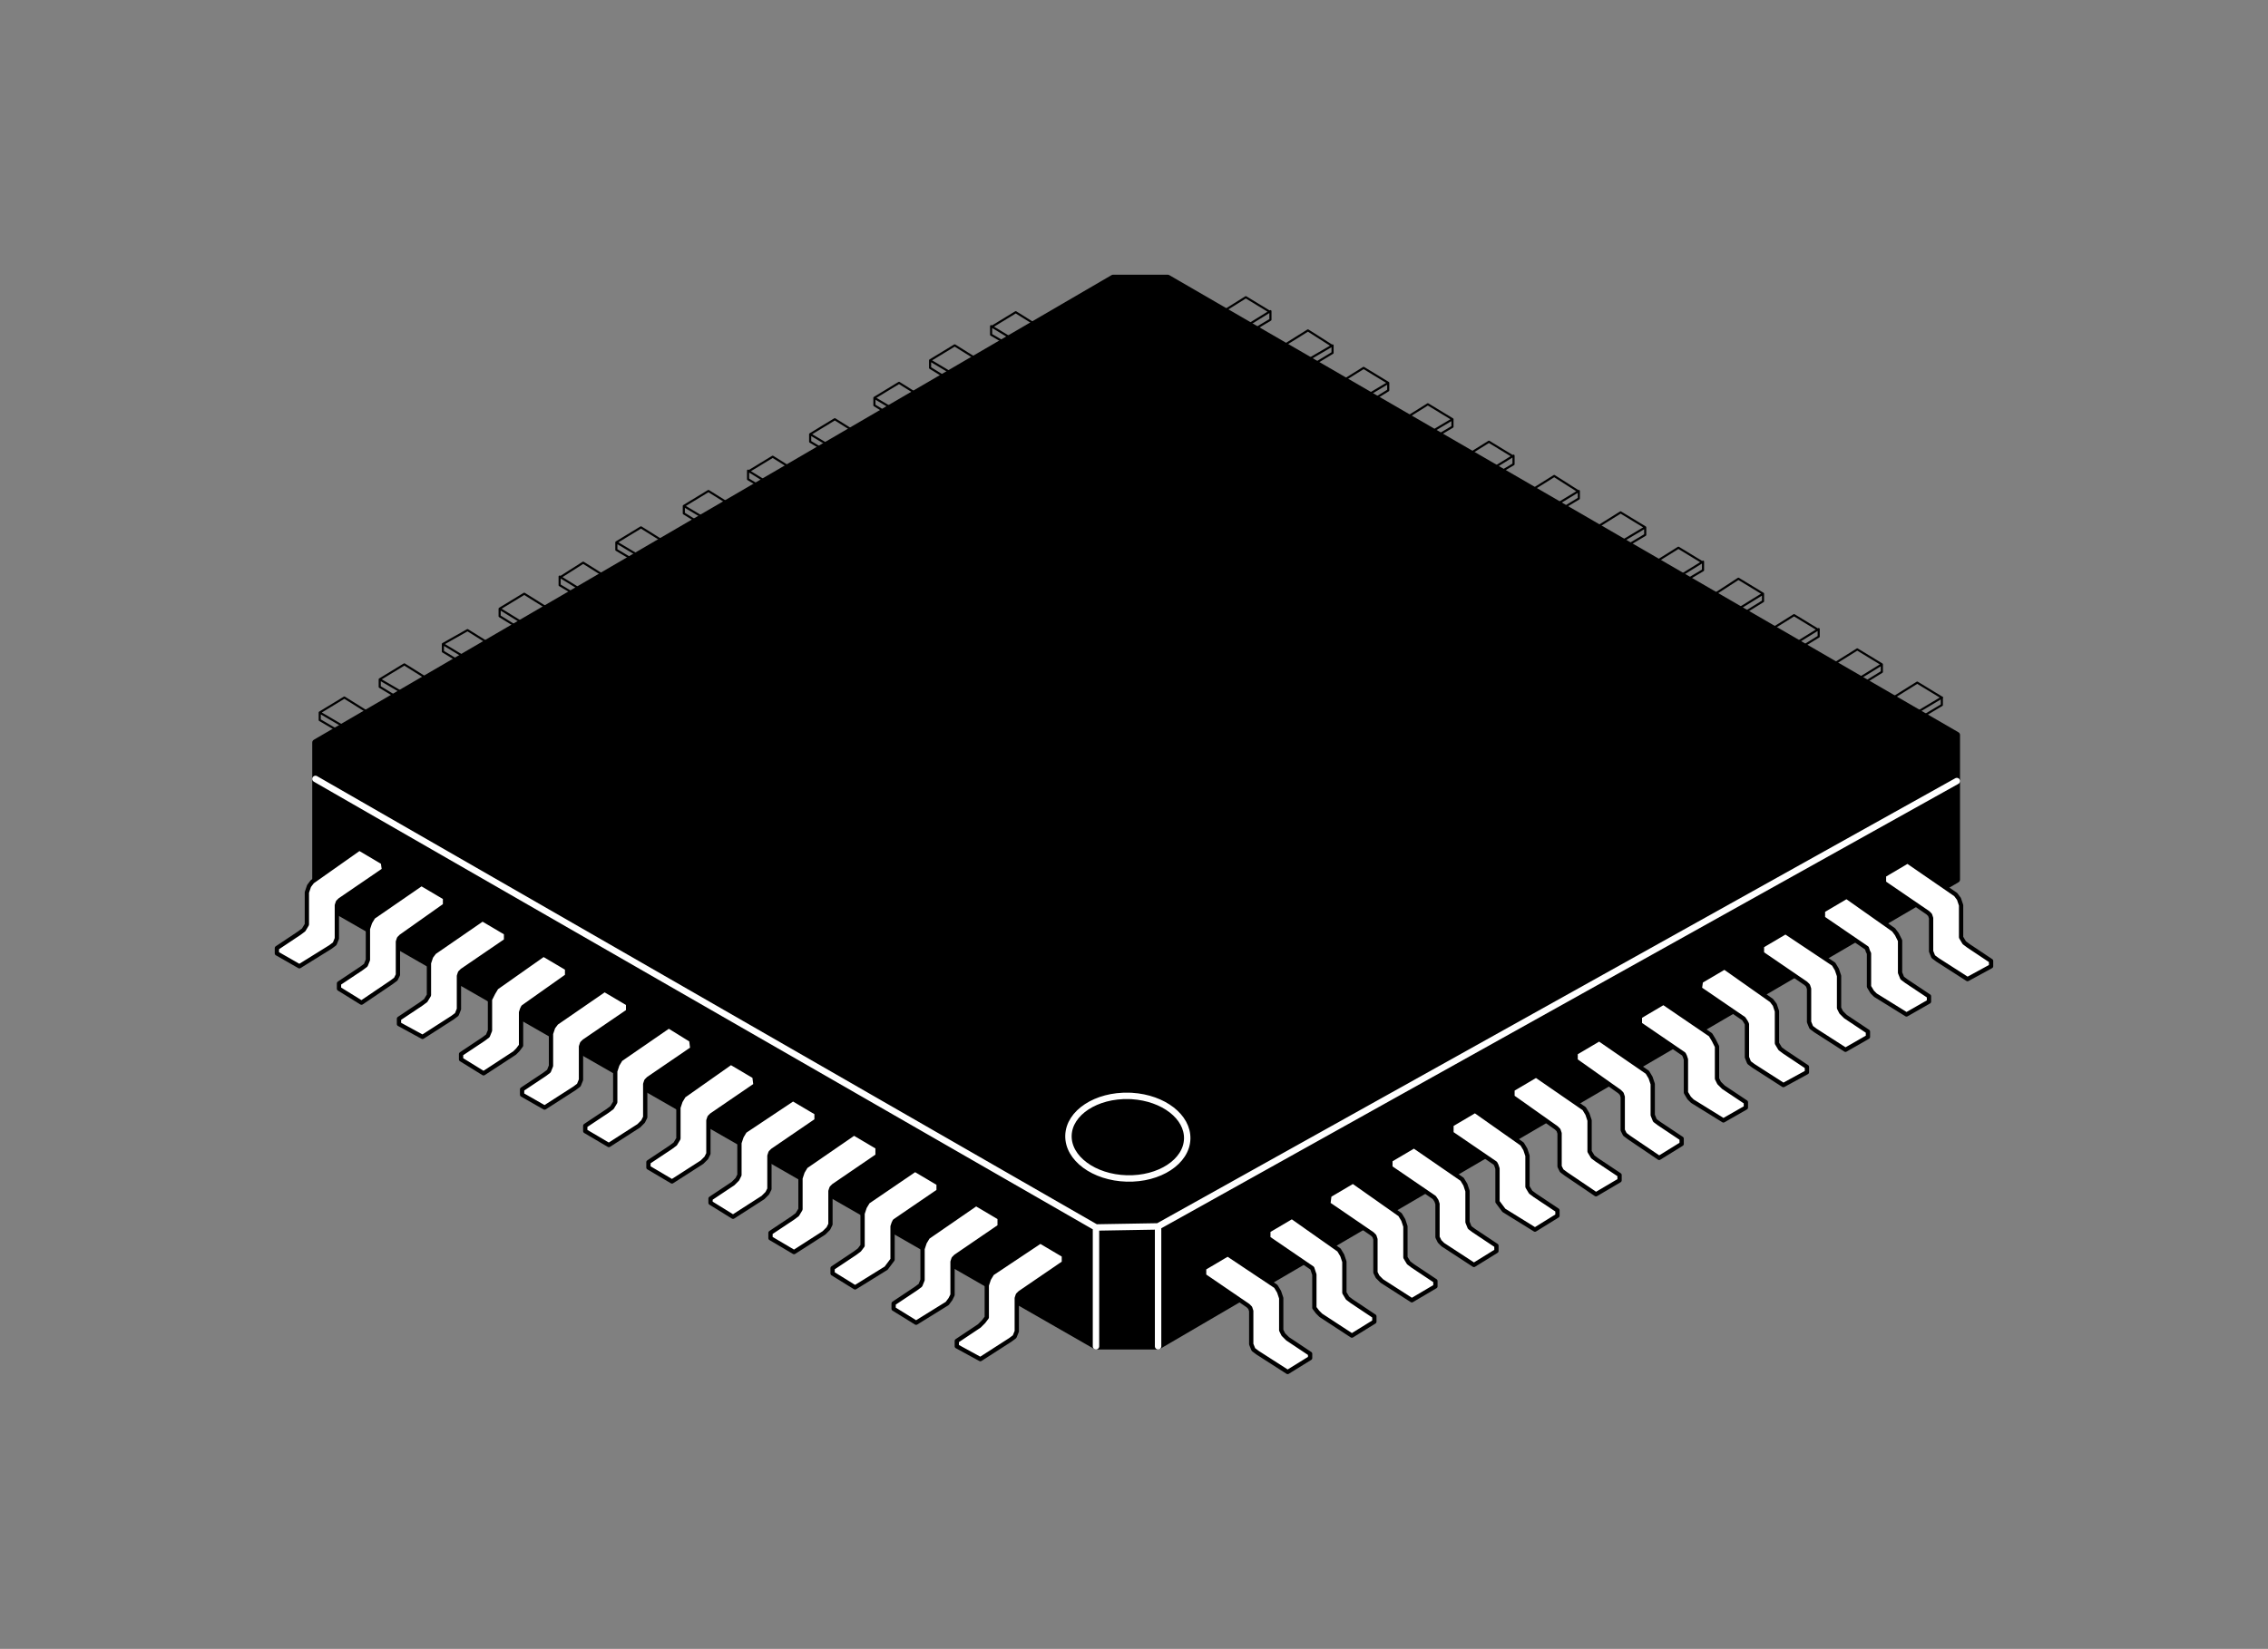 <?xml version="1.0" encoding="UTF-8" standalone="no"?>
<svg
   xmlns:dc="http://purl.org/dc/elements/1.1/"
   xmlns:cc="http://creativecommons.org/ns#"
   xmlns:rdf="http://www.w3.org/1999/02/22-rdf-syntax-ns#"
   xmlns:svg="http://www.w3.org/2000/svg"
   xmlns="http://www.w3.org/2000/svg"
   xmlns:sodipodi="http://sodipodi.sourceforge.net/DTD/sodipodi-0.dtd"
   xmlns:inkscape="http://www.inkscape.org/namespaces/inkscape"
   sodipodi:docname="tqfp.svg"
   inkscape:version="1.0beta2 (2b71d25, 2019-12-03)"
   id="svg753"
   version="1.1"
   viewBox="0 0 165.082 120.037"
   height="120.037mm"
   width="165.082mm">
  <rect x="0" y="0" width="165.082" height="120.037" fill="#808080" stroke="none"/>
  <defs
     id="defs747" />
  <sodipodi:namedview
     inkscape:window-maximized="0"
     inkscape:window-y="117"
     inkscape:window-x="0"
     inkscape:window-height="811"
     inkscape:window-width="1440"
     fit-margin-bottom="20"
     fit-margin-right="20"
     fit-margin-left="20"
     lock-margins="true"
     fit-margin-top="20"
     showgrid="false"
     inkscape:document-rotation="0"
     inkscape:current-layer="layer1"
     inkscape:document-units="mm"
     inkscape:cy="294.40621"
     inkscape:cx="210.53759"
     inkscape:zoom="0.35"
     inkscape:pageshadow="2"
     inkscape:pageopacity="0.0"
     borderopacity="1.0"
     bordercolor="#666666"
     pagecolor="#ffffff"
     id="base" />
  <g
     transform="translate(-50.129,-70.272)"
     id="layer1"
     inkscape:groupmode="layer"
     inkscape:label="Calque 1">
    <path
       d="m 129.903,168.282 h 4.52 l 58.138,-33.979 V 123.783 L 135.124,90.505 h -3.974 L 73.09,124.329 v 11.378 z"
       style="fill:#000000;fill-opacity:1;fill-rule:evenodd;stroke:#000000;stroke-width:0.467;stroke-linecap:round;stroke-linejoin:round;stroke-miterlimit:10;stroke-dasharray:none;stroke-opacity:1"
       id="path54"
       inkscape:connector-curvature="0" />
    <path
       d="m 77.064,124.874 0.312,0.155 h 0.389 m 0.467,-2.105 0.235,0.157 h 0.311 m 0.467,1.714 -1.557,0.234 m -4.288,-2.884 1.793,-1.09 3.118,1.948 m 1.013,1.168 -1.402,0.234 m -0.078,0.078 h -0.389 l -0.312,-0.155 -3.742,-2.183 v 0.546 l 3.742,2.183 m 3.116,-2.026 -1.402,0.234 m 7.638,-8.495 1.793,-1.091 3.118,1.949 m -1.248,1.402 -3.662,-2.26 v 0.546 l 3.662,2.26 m -12.391,2.338 1.793,-1.091 3.118,1.948 m -1.168,1.325 -3.742,-2.182 v 0.546 l 3.742,2.26 m 0.856,-5.378 1.793,-1.013 3.118,1.948 m -1.17,1.325 -3.74,-2.26 v 0.546 l 3.74,2.26 m 18.471,-15.353 1.793,-1.09 3.116,1.948 m -1.247,1.325 -3.662,-2.26 v 0.623 l 3.662,2.183 m -13.249,2.415 1.793,-1.091 3.118,1.949 m -1.247,1.325 -3.663,-2.183 v 0.546 l 3.663,2.182 m 1.247,-5.376 1.793,-1.091 3.118,1.948 m -1.247,1.325 -3.663,-2.182 V 107.65 l 3.663,2.261 m -12.703,2.415 1.714,-1.091 3.118,1.949 m -1.17,1.324 -3.662,-2.26 v 0.624 l 3.662,2.182 m 19.249,-15.819 1.793,-1.091 3.118,1.948 m -1.247,1.325 -3.663,-2.182 v 0.544 l 3.663,2.261 m -8.339,-0.157 1.793,-1.091 3.116,1.949 m -1.247,1.325 -3.662,-2.183 v 0.546 l 3.662,2.182 m 8.651,-5.376 0.39,0.155 h 0.312 m 0.467,-2.105 0.311,0.157 0.235,0.077 m 0.544,1.637 -1.557,0.234 m -4.288,-2.884 1.793,-1.09 3.118,1.948 m 0.935,1.247 -1.324,0.234 m -0.157,0 h -0.312 l -0.389,-0.155 -3.663,-2.183 v 0.546 l 3.663,2.26 m 3.118,-2.103 -1.404,0.234 m -0.935,-3.351 1.793,-1.091 3.118,1.948 m -1.17,1.325 -3.74,-2.26 v 0.624 l 3.74,2.182 m 61.878,26.965 -0.389,0.155 h -0.312 m -0.467,-2.103 -0.312,0.155 -0.234,0.078 m -0.546,1.636 1.559,0.234 m 4.286,-2.883 -1.793,-1.091 -3.116,1.948 m -0.936,1.17 1.325,0.234 m 0.155,0.077 h 0.312 l 0.39,-0.155"
       style="fill:none;stroke:#000000;stroke-width:0.155;stroke-linecap:round;stroke-linejoin:round;stroke-miterlimit:10;stroke-dasharray:none;stroke-opacity:1"
       id="path56"
       inkscape:connector-curvature="0" />
    <path
       d="m 187.808,123.237 3.662,-2.182 v 0.544 l -3.662,2.183 m -3.118,-2.026 1.402,0.234 m -7.636,-8.495 -1.793,-1.09 -3.118,2.026 m 1.247,1.324 3.663,-2.26 v 0.546 l -3.663,2.26 m 12.313,2.338 -1.791,-1.091 -3.118,1.949 m 1.247,1.402 3.662,-2.26 v 0.546 l -3.662,2.26 m -0.935,-5.299 -1.793,-1.091 -3.118,1.949 m 1.247,1.324 3.663,-2.26 v 0.546 l -3.663,2.26 m -18.548,-15.352 -1.793,-1.091 -3.118,1.948 m 1.248,1.325 3.662,-2.26 v 0.624 l -3.662,2.182 m 13.248,2.415 -1.793,-1.09 -3.116,1.948 m 1.247,1.325 3.662,-2.183 v 0.546 l -3.662,2.183 m -1.247,-5.378 -1.716,-1.091 -3.116,1.948 m 1.168,1.404 3.74,-2.26 v 0.546 l -3.74,2.26 m 12.781,2.415 -1.793,-1.09 -3.118,1.948 m 1.247,1.325 3.663,-2.26 v 0.623 l -3.663,2.183 m -19.249,-15.821 -1.793,-1.091 -3.118,1.948 m 1.247,1.325 3.663,-2.182 v 0.546 l -3.663,2.26 m 8.34,-0.157 -1.793,-1.09 -3.118,1.948 m 1.247,1.325 3.663,-2.183 v 0.546 l -3.663,2.183 m -8.729,-5.378 -0.311,0.155 h -0.39 m -0.467,-2.103 -0.234,0.155 -0.312,0.078 m -0.467,1.636 1.48,0.234 m 4.286,-2.883 -1.714,-1.091 -3.118,1.948 m -1.013,1.247 1.404,0.234 m 0.077,0.078 0.39,-0.078 0.312,-0.155 3.74,-2.182 v 0.544 l -3.74,2.261 m -3.118,-2.105 1.402,0.234 m 0.936,-3.351 -1.793,-1.091 -3.118,1.949 m 1.247,1.325 3.663,-2.261 v 0.624 l -3.663,2.182"
       style="fill:none;stroke:#000000;stroke-width:0.155;stroke-linecap:round;stroke-linejoin:round;stroke-miterlimit:10;stroke-dasharray:none;stroke-opacity:1"
       id="path58"
       inkscape:connector-curvature="0" />
    <path
       d="m 129.903,159.632 v 8.649 m 4.52,-8.728 v 8.728 m -4.52,-8.649 4.52,-0.078 m -4.52,0.078 -56.813,-32.655 m 61.333,32.576 58.138,-32.42 m -60.036,22.928 c 2.296,0.146 4.062,1.516 4.018,3.118 -0.047,1.659 -2.021,2.951 -4.406,2.885 -2.385,-0.067 -4.283,-1.468 -4.238,-3.127 0.047,-1.659 2.021,-2.951 4.406,-2.885 0.073,0.003 0.147,0.004 0.22,0.008"
       style="fill:none;stroke:#ffffff;stroke-width:0.467;stroke-linecap:round;stroke-linejoin:round;stroke-miterlimit:10;stroke-dasharray:none;stroke-opacity:1"
       id="path60"
       inkscape:connector-curvature="0" />
    <path
       d="m 143.853,170.153 1.636,-1.013 v -0.312 l -1.636,-1.09 -0.312,-0.312 -0.155,-0.312 v -2.338 l -0.157,-0.467 -0.234,-0.389 -3.507,-2.338 -1.714,1.013 v 0.546 l 3.195,2.182 0.157,0.157 0.077,0.234 v 2.415 l 0.157,0.39 0.311,0.234"
       style="fill:#ffffff;fill-opacity:1;fill-rule:evenodd;stroke:none;stroke-width:1.375"
       id="path62"
       inkscape:connector-curvature="0" />
    <path
       d="m 143.853,170.153 1.636,-1.013 v -0.312 l -1.636,-1.09 -0.312,-0.312 -0.155,-0.312 v -2.338 l -0.157,-0.467 -0.234,-0.389 -3.507,-2.338 -1.714,1.013 v 0.546 l 3.195,2.182 0.157,0.157 0.077,0.234 v 2.415 l 0.157,0.39 0.311,0.234 z"
       style="fill:none;stroke:#000000;stroke-width:0.312;stroke-linecap:round;stroke-linejoin:round;stroke-miterlimit:10;stroke-dasharray:none;stroke-opacity:1"
       id="path64"
       inkscape:connector-curvature="0" />
    <path
       d="m 152.893,164.932 1.716,-1.013 v -0.39 l -1.637,-1.09 -0.312,-0.235 -0.234,-0.389 v -2.26 l -0.155,-0.467 -0.234,-0.39 -3.43,-2.415 -1.714,1.013 -0.078,0.623 3.196,2.183 0.155,0.155 0.078,0.234 v 2.417 l 0.155,0.311 0.312,0.312"
       style="fill:#ffffff;fill-opacity:1;fill-rule:evenodd;stroke:none;stroke-width:1.375"
       id="path66"
       inkscape:connector-curvature="0" />
    <path
       d="m 152.893,164.932 1.716,-1.013 v -0.39 l -1.637,-1.09 -0.312,-0.235 -0.234,-0.389 v -2.26 l -0.155,-0.467 -0.234,-0.39 -3.43,-2.415 -1.714,1.013 -0.078,0.623 3.196,2.183 0.155,0.155 0.078,0.234 v 2.417 l 0.155,0.311 0.312,0.312 z"
       style="fill:none;stroke:#000000;stroke-width:0.312;stroke-linecap:round;stroke-linejoin:round;stroke-miterlimit:10;stroke-dasharray:none;stroke-opacity:1"
       id="path68"
       inkscape:connector-curvature="0" />
    <path
       d="m 157.413,162.36 1.637,-1.013 v -0.39 l -1.637,-1.09 -0.311,-0.234 -0.157,-0.39 v -2.26 l -0.155,-0.467 -0.234,-0.39 -3.507,-2.415 -1.716,1.013 v 0.546 l 3.196,2.182 0.155,0.234 0.078,0.234 v 2.417 l 0.155,0.312 0.234,0.234"
       style="fill:#ffffff;fill-opacity:1;fill-rule:evenodd;stroke:none;stroke-width:1.375"
       id="path70"
       inkscape:connector-curvature="0" />
    <path
       d="m 157.413,162.36 1.637,-1.013 v -0.39 l -1.637,-1.09 -0.311,-0.234 -0.157,-0.39 v -2.26 l -0.155,-0.467 -0.234,-0.39 -3.507,-2.415 -1.716,1.013 v 0.546 l 3.196,2.182 0.155,0.234 0.078,0.234 v 2.417 l 0.155,0.312 0.234,0.234 z"
       style="fill:none;stroke:#000000;stroke-width:0.312;stroke-linecap:round;stroke-linejoin:round;stroke-miterlimit:10;stroke-dasharray:none;stroke-opacity:1"
       id="path72"
       inkscape:connector-curvature="0" />
    <path
       d="m 161.856,159.788 1.636,-1.013 v -0.389 l -1.636,-1.091 -0.312,-0.234 -0.234,-0.39 v -2.26 l -0.155,-0.467 -0.234,-0.389 -3.43,-2.417 -1.714,1.013 v 0.624 l 3.195,2.182 0.078,0.155 0.078,0.234 v 2.417 l 0.467,0.624"
       style="fill:#ffffff;fill-opacity:1;fill-rule:evenodd;stroke:none;stroke-width:1.375"
       id="path74"
       inkscape:connector-curvature="0" />
    <path
       d="m 161.856,159.788 1.636,-1.013 v -0.389 l -1.636,-1.091 -0.312,-0.234 -0.234,-0.39 v -2.26 l -0.155,-0.467 -0.234,-0.389 -3.43,-2.417 -1.714,1.013 v 0.624 l 3.195,2.182 0.078,0.155 0.078,0.234 v 2.417 l 0.467,0.624 z"
       style="fill:none;stroke:#000000;stroke-width:0.312;stroke-linecap:round;stroke-linejoin:round;stroke-miterlimit:10;stroke-dasharray:none;stroke-opacity:1"
       id="path76"
       inkscape:connector-curvature="0" />
    <path
       d="m 166.297,157.216 1.716,-1.013 v -0.389 l -1.637,-1.091 -0.312,-0.234 -0.234,-0.39 v -2.26 l -0.155,-0.467 -0.234,-0.389 -3.507,-2.417 -1.716,1.013 v 0.546 l 3.196,2.26 0.155,0.157 0.078,0.234 v 2.415 l 0.155,0.312 0.312,0.234"
       style="fill:#ffffff;fill-opacity:1;fill-rule:evenodd;stroke:none;stroke-width:1.375"
       id="path78"
       inkscape:connector-curvature="0" />
    <path
       d="m 166.297,157.216 1.716,-1.013 v -0.389 l -1.637,-1.091 -0.312,-0.234 -0.234,-0.39 v -2.26 l -0.155,-0.467 -0.234,-0.389 -3.507,-2.417 -1.716,1.013 v 0.546 l 3.196,2.26 0.155,0.157 0.078,0.234 v 2.415 l 0.155,0.312 0.312,0.234 z"
       style="fill:none;stroke:#000000;stroke-width:0.312;stroke-linecap:round;stroke-linejoin:round;stroke-miterlimit:10;stroke-dasharray:none;stroke-opacity:1"
       id="path80"
       inkscape:connector-curvature="0" />
    <path
       d="m 148.528,167.504 1.637,-1.013 v -0.39 l -1.637,-1.091 -0.311,-0.234 -0.234,-0.389 v -2.26 l -0.157,-0.467 -0.234,-0.39 -3.428,-2.415 -1.716,1.013 v 0.546 l 3.196,2.182 0.155,0.467 v 2.417 l 0.234,0.311 0.234,0.234"
       style="fill:#ffffff;fill-opacity:1;fill-rule:evenodd;stroke:none;stroke-width:1.375"
       id="path82"
       inkscape:connector-curvature="0" />
    <path
       d="m 148.528,167.504 1.637,-1.013 v -0.39 l -1.637,-1.091 -0.311,-0.234 -0.234,-0.389 v -2.26 l -0.157,-0.467 -0.234,-0.39 -3.428,-2.415 -1.716,1.013 v 0.546 l 3.196,2.182 0.155,0.467 v 2.417 l 0.234,0.311 0.234,0.234 z"
       style="fill:none;stroke:#000000;stroke-width:0.312;stroke-linecap:round;stroke-linejoin:round;stroke-miterlimit:10;stroke-dasharray:none;stroke-opacity:1"
       id="path84"
       inkscape:connector-curvature="0" />
    <path
       d="m 170.895,154.567 1.637,-1.013 v -0.39 l -1.637,-1.091 -0.311,-0.234 -0.157,-0.389 v -2.26 l -0.155,-0.467 -0.234,-0.39 -3.507,-2.415 -1.716,1.013 v 0.546 l 3.196,2.26 0.155,0.155 0.078,0.234 v 2.417 l 0.155,0.311 0.312,0.234"
       style="fill:#ffffff;fill-opacity:1;fill-rule:evenodd;stroke:none;stroke-width:1.375"
       id="path86"
       inkscape:connector-curvature="0" />
    <path
       d="m 170.895,154.567 1.637,-1.013 v -0.39 l -1.637,-1.091 -0.311,-0.234 -0.157,-0.389 v -2.26 l -0.155,-0.467 -0.234,-0.39 -3.507,-2.415 -1.716,1.013 v 0.546 l 3.196,2.26 0.155,0.155 0.078,0.234 v 2.417 l 0.155,0.311 0.312,0.234 z"
       style="fill:none;stroke:#000000;stroke-width:0.312;stroke-linecap:round;stroke-linejoin:round;stroke-miterlimit:10;stroke-dasharray:none;stroke-opacity:1"
       id="path88"
       inkscape:connector-curvature="0" />
    <path
       d="m 179.936,149.266 1.714,-0.935 v -0.389 l -1.637,-1.091 -0.311,-0.234 -0.234,-0.39 v -2.337 l -0.157,-0.469 -0.234,-0.311 -3.428,-2.417 -1.716,1.013 -0.077,0.546 3.195,2.182 0.155,0.235 0.078,0.155 v 2.415 l 0.157,0.39 0.311,0.234"
       style="fill:#ffffff;fill-opacity:1;fill-rule:evenodd;stroke:none;stroke-width:1.375"
       id="path90"
       inkscape:connector-curvature="0" />
    <path
       d="m 179.936,149.266 1.714,-0.935 v -0.389 l -1.637,-1.091 -0.311,-0.234 -0.234,-0.39 v -2.337 l -0.157,-0.469 -0.234,-0.311 -3.428,-2.417 -1.716,1.013 -0.077,0.546 3.195,2.182 0.155,0.235 0.078,0.155 v 2.415 l 0.157,0.39 0.311,0.234 z"
       style="fill:none;stroke:#000000;stroke-width:0.312;stroke-linecap:round;stroke-linejoin:round;stroke-miterlimit:10;stroke-dasharray:none;stroke-opacity:1"
       id="path92"
       inkscape:connector-curvature="0" />
    <path
       d="m 184.456,146.696 1.636,-0.936 v -0.389 l -1.636,-1.091 -0.312,-0.312 -0.155,-0.311 v -2.338 l -0.157,-0.467 -0.234,-0.39 -3.507,-2.338 -1.714,1.013 v 0.546 l 3.195,2.183 0.157,0.155 0.077,0.234 v 2.417 l 0.157,0.389 0.311,0.234"
       style="fill:#ffffff;fill-opacity:1;fill-rule:evenodd;stroke:none;stroke-width:1.375"
       id="path94"
       inkscape:connector-curvature="0" />
    <path
       d="m 184.456,146.696 1.636,-0.936 v -0.389 l -1.636,-1.091 -0.312,-0.312 -0.155,-0.311 v -2.338 l -0.157,-0.467 -0.234,-0.39 -3.507,-2.338 -1.714,1.013 v 0.546 l 3.195,2.183 0.157,0.155 0.077,0.234 v 2.417 l 0.157,0.389 0.311,0.234 z"
       style="fill:none;stroke:#000000;stroke-width:0.312;stroke-linecap:round;stroke-linejoin:round;stroke-miterlimit:10;stroke-dasharray:none;stroke-opacity:1"
       id="path96"
       inkscape:connector-curvature="0" />
    <path
       d="m 188.898,144.124 1.637,-0.936 v -0.389 l -1.637,-1.091 -0.311,-0.234 -0.157,-0.389 v -2.338 l -0.234,-0.467 -0.234,-0.312 -3.428,-2.417 -1.716,1.014 v 0.544 l 3.196,2.183 0.077,0.234 0.078,0.155 v 2.417 l 0.234,0.389 0.234,0.234"
       style="fill:#ffffff;fill-opacity:1;fill-rule:evenodd;stroke:none;stroke-width:1.375"
       id="path98"
       inkscape:connector-curvature="0" />
    <path
       d="m 188.898,144.124 1.637,-0.936 v -0.389 l -1.637,-1.091 -0.311,-0.234 -0.157,-0.389 v -2.338 l -0.234,-0.467 -0.234,-0.312 -3.428,-2.417 -1.716,1.014 v 0.544 l 3.196,2.183 0.077,0.234 0.078,0.155 v 2.417 l 0.234,0.389 0.234,0.234 z"
       style="fill:none;stroke:#000000;stroke-width:0.312;stroke-linecap:round;stroke-linejoin:round;stroke-miterlimit:10;stroke-dasharray:none;stroke-opacity:1"
       id="path100"
       inkscape:connector-curvature="0" />
    <path
       d="m 193.34,141.552 1.714,-0.935 v -0.39 l -1.636,-1.091 -0.312,-0.234 -0.234,-0.389 v -2.338 l -0.157,-0.467 -0.234,-0.312 -3.507,-2.415 -1.714,1.013 v 0.546 l 3.195,2.182 0.157,0.155 0.077,0.234 v 2.417 l 0.157,0.389 0.311,0.234"
       style="fill:#ffffff;fill-opacity:1;fill-rule:evenodd;stroke:none;stroke-width:1.375"
       id="path102"
       inkscape:connector-curvature="0" />
    <path
       d="m 193.34,141.552 1.714,-0.935 v -0.39 l -1.636,-1.091 -0.312,-0.234 -0.234,-0.389 v -2.338 l -0.157,-0.467 -0.234,-0.312 -3.507,-2.415 -1.714,1.013 v 0.546 l 3.195,2.182 0.157,0.155 0.077,0.234 v 2.417 l 0.157,0.389 0.311,0.234 z"
       style="fill:none;stroke:#000000;stroke-width:0.312;stroke-linecap:round;stroke-linejoin:round;stroke-miterlimit:10;stroke-dasharray:none;stroke-opacity:1"
       id="path104"
       inkscape:connector-curvature="0" />
    <path
       d="m 175.572,151.838 1.636,-0.935 v -0.389 l -1.636,-1.091 -0.312,-0.312 -0.155,-0.312 v -2.338 l -0.234,-0.467 -0.234,-0.389 -3.43,-2.338 -1.714,1.013 v 0.546 l 3.195,2.182 0.078,0.157 0.078,0.234 v 2.415 l 0.234,0.39 0.234,0.234"
       style="fill:#ffffff;fill-opacity:1;fill-rule:evenodd;stroke:none;stroke-width:1.375"
       id="path106"
       inkscape:connector-curvature="0" />
    <path
       d="m 175.572,151.838 1.636,-0.935 v -0.389 l -1.636,-1.091 -0.312,-0.312 -0.155,-0.312 v -2.338 l -0.234,-0.467 -0.234,-0.389 -3.43,-2.338 -1.714,1.013 v 0.546 l 3.195,2.182 0.078,0.157 0.078,0.234 v 2.415 l 0.234,0.39 0.234,0.234 z"
       style="fill:none;stroke:#000000;stroke-width:0.312;stroke-linecap:round;stroke-linejoin:round;stroke-miterlimit:10;stroke-dasharray:none;stroke-opacity:1"
       id="path108"
       inkscape:connector-curvature="0" />
    <path
       d="m 121.486,169.218 -1.714,-0.936 v -0.389 l 1.636,-1.091 0.312,-0.311 0.234,-0.312 v -2.338 l 0.157,-0.467 0.234,-0.39 3.507,-2.337 1.714,1.013 v 0.544 l -3.195,2.183 -0.157,0.155 -0.077,0.234 v 2.417 l -0.157,0.389 -0.312,0.234"
       style="fill:#ffffff;fill-opacity:1;fill-rule:evenodd;stroke:none;stroke-width:1.375"
       id="path110"
       inkscape:connector-curvature="0" />
    <path
       d="m 121.486,169.218 -1.714,-0.936 v -0.389 l 1.636,-1.091 0.312,-0.311 0.234,-0.312 v -2.338 l 0.157,-0.467 0.234,-0.39 3.507,-2.337 1.714,1.013 v 0.544 l -3.195,2.183 -0.157,0.155 -0.077,0.234 v 2.417 l -0.157,0.389 -0.312,0.234 z"
       style="fill:none;stroke:#000000;stroke-width:0.312;stroke-linecap:round;stroke-linejoin:round;stroke-miterlimit:10;stroke-dasharray:none;stroke-opacity:1"
       id="path112"
       inkscape:connector-curvature="0" />
    <path
       d="m 112.368,163.995 -1.637,-1.013 v -0.389 l 1.637,-1.091 0.312,-0.234 0.234,-0.312 v -2.337 l 0.155,-0.469 0.234,-0.389 3.43,-2.338 1.714,1.013 v 0.546 l -3.195,2.182 -0.078,0.157 -0.078,0.234 v 2.415 l -0.467,0.624"
       style="fill:#ffffff;fill-opacity:1;fill-rule:evenodd;stroke:none;stroke-width:1.375"
       id="path114"
       inkscape:connector-curvature="0" />
    <path
       d="m 112.368,163.995 -1.637,-1.013 v -0.389 l 1.637,-1.091 0.312,-0.234 0.234,-0.312 v -2.337 l 0.155,-0.469 0.234,-0.389 3.43,-2.338 1.714,1.013 v 0.546 l -3.195,2.182 -0.078,0.157 -0.078,0.234 v 2.415 l -0.467,0.624 z"
       style="fill:none;stroke:#000000;stroke-width:0.312;stroke-linecap:round;stroke-linejoin:round;stroke-miterlimit:10;stroke-dasharray:none;stroke-opacity:1"
       id="path116"
       inkscape:connector-curvature="0" />
    <path
       d="m 107.925,161.424 -1.714,-1.012 v -0.39 l 1.637,-1.091 0.312,-0.234 0.234,-0.389 v -2.26 l 0.155,-0.467 0.234,-0.39 3.507,-2.415 1.714,1.013 v 0.623 l -3.195,2.183 -0.155,0.155 -0.078,0.234 v 2.417 l -0.155,0.311 -0.312,0.312"
       style="fill:#ffffff;fill-opacity:1;fill-rule:evenodd;stroke:none;stroke-width:1.375"
       id="path118"
       inkscape:connector-curvature="0" />
    <path
       d="m 107.925,161.424 -1.714,-1.012 v -0.39 l 1.637,-1.091 0.312,-0.234 0.234,-0.389 v -2.26 l 0.155,-0.467 0.234,-0.39 3.507,-2.415 1.714,1.013 v 0.623 l -3.195,2.183 -0.155,0.155 -0.078,0.234 v 2.417 l -0.155,0.311 -0.312,0.312 z"
       style="fill:none;stroke:#000000;stroke-width:0.312;stroke-linecap:round;stroke-linejoin:round;stroke-miterlimit:10;stroke-dasharray:none;stroke-opacity:1"
       id="path120"
       inkscape:connector-curvature="0" />
    <path
       d="m 103.484,158.853 -1.637,-1.013 v -0.312 l 1.637,-1.091 0.312,-0.312 0.155,-0.311 v -2.338 l 0.157,-0.467 0.234,-0.39 3.507,-2.338 1.714,1.013 v 0.546 l -3.195,2.183 -0.157,0.155 -0.077,0.234 v 2.417 l -0.157,0.311 -0.312,0.312"
       style="fill:#ffffff;fill-opacity:1;fill-rule:evenodd;stroke:none;stroke-width:1.375"
       id="path122"
       inkscape:connector-curvature="0" />
    <path
       d="m 103.484,158.853 -1.637,-1.013 v -0.312 l 1.637,-1.091 0.312,-0.312 0.155,-0.311 v -2.338 l 0.157,-0.467 0.234,-0.39 3.507,-2.338 1.714,1.013 v 0.546 l -3.195,2.183 -0.157,0.155 -0.077,0.234 v 2.417 l -0.157,0.311 -0.312,0.312 z"
       style="fill:none;stroke:#000000;stroke-width:0.312;stroke-linecap:round;stroke-linejoin:round;stroke-miterlimit:10;stroke-dasharray:none;stroke-opacity:1"
       id="path124"
       inkscape:connector-curvature="0" />
    <path
       d="m 99.041,156.281 -1.714,-1.013 v -0.39 l 1.637,-1.09 0.312,-0.234 0.234,-0.39 v -2.26 l 0.155,-0.467 0.234,-0.39 3.43,-2.415 1.714,1.013 0.077,0.623 -3.195,2.183 -0.155,0.155 -0.078,0.234 v 2.417 l -0.155,0.312 -0.312,0.311"
       style="fill:#ffffff;fill-opacity:1;fill-rule:evenodd;stroke:none;stroke-width:1.375"
       id="path126"
       inkscape:connector-curvature="0" />
    <path
       d="m 99.041,156.281 -1.714,-1.013 v -0.39 l 1.637,-1.09 0.312,-0.234 0.234,-0.39 v -2.26 l 0.155,-0.467 0.234,-0.39 3.43,-2.415 1.714,1.013 0.077,0.623 -3.195,2.183 -0.155,0.155 -0.078,0.234 v 2.417 l -0.155,0.312 -0.312,0.311 z"
       style="fill:none;stroke:#000000;stroke-width:0.312;stroke-linecap:round;stroke-linejoin:round;stroke-miterlimit:10;stroke-dasharray:none;stroke-opacity:1"
       id="path128"
       inkscape:connector-curvature="0" />
    <path
       d="m 116.81,166.567 -1.636,-1.013 v -0.389 l 1.636,-1.091 0.312,-0.234 0.157,-0.389 v -2.261 l 0.155,-0.467 0.234,-0.389 3.507,-2.417 1.714,1.013 v 0.624 l -3.195,2.182 -0.155,0.157 -0.078,0.234 v 2.415 l -0.155,0.312 -0.234,0.312"
       style="fill:#ffffff;fill-opacity:1;fill-rule:evenodd;stroke:none;stroke-width:1.375"
       id="path130"
       inkscape:connector-curvature="0" />
    <path
       d="m 116.81,166.567 -1.636,-1.013 v -0.389 l 1.636,-1.091 0.312,-0.234 0.157,-0.389 v -2.261 l 0.155,-0.467 0.234,-0.389 3.507,-2.417 1.714,1.013 v 0.624 l -3.195,2.182 -0.155,0.157 -0.078,0.234 v 2.415 l -0.155,0.312 -0.234,0.312 z"
       style="fill:none;stroke:#000000;stroke-width:0.312;stroke-linecap:round;stroke-linejoin:round;stroke-miterlimit:10;stroke-dasharray:none;stroke-opacity:1"
       id="path132"
       inkscape:connector-curvature="0" />
    <path
       d="m 94.444,153.631 -1.716,-1.013 v -0.389 l 1.637,-1.091 0.312,-0.234 0.234,-0.389 v -2.261 l 0.155,-0.467 0.234,-0.389 3.507,-2.417 1.637,1.013 0.078,0.624 -3.196,2.182 -0.155,0.157 -0.078,0.234 v 2.415 l -0.155,0.312 -0.312,0.312"
       style="fill:#ffffff;fill-opacity:1;fill-rule:evenodd;stroke:none;stroke-width:1.375"
       id="path134"
       inkscape:connector-curvature="0" />
    <path
       d="m 94.444,153.631 -1.716,-1.013 v -0.389 l 1.637,-1.091 0.312,-0.234 0.234,-0.389 v -2.261 l 0.155,-0.467 0.234,-0.389 3.507,-2.417 1.637,1.013 0.078,0.624 -3.196,2.182 -0.155,0.157 -0.078,0.234 v 2.415 l -0.155,0.312 -0.312,0.312 z"
       style="fill:none;stroke:#000000;stroke-width:0.312;stroke-linecap:round;stroke-linejoin:round;stroke-miterlimit:10;stroke-dasharray:none;stroke-opacity:1"
       id="path136"
       inkscape:connector-curvature="0" />
    <path
       d="m 85.325,148.41 -1.636,-1.013 v -0.39 l 1.636,-1.09 0.312,-0.234 0.157,-0.39 v -2.26 l 0.234,-0.467 0.234,-0.39 3.428,-2.415 1.716,1.013 v 0.546 l -3.196,2.26 -0.078,0.155 -0.077,0.234 v 2.417 l -0.234,0.312 -0.234,0.234"
       style="fill:#ffffff;fill-opacity:1;fill-rule:evenodd;stroke:none;stroke-width:1.375"
       id="path138"
       inkscape:connector-curvature="0" />
    <path
       d="m 85.325,148.41 -1.636,-1.013 v -0.39 l 1.636,-1.09 0.312,-0.234 0.157,-0.39 v -2.26 l 0.234,-0.467 0.234,-0.39 3.428,-2.415 1.716,1.013 v 0.546 l -3.196,2.26 -0.078,0.155 -0.077,0.234 v 2.417 l -0.234,0.312 -0.234,0.234 z"
       style="fill:none;stroke:#000000;stroke-width:0.312;stroke-linecap:round;stroke-linejoin:round;stroke-miterlimit:10;stroke-dasharray:none;stroke-opacity:1"
       id="path140"
       inkscape:connector-curvature="0" />
    <path
       d="m 80.883,145.759 -1.714,-0.935 v -0.39 l 1.636,-1.09 0.312,-0.234 0.234,-0.39 v -2.338 l 0.157,-0.467 0.234,-0.311 3.507,-2.417 1.714,1.013 v 0.546 l -3.195,2.182 -0.157,0.157 -0.077,0.234 v 2.415 l -0.157,0.39 -0.312,0.234"
       style="fill:#ffffff;fill-opacity:1;fill-rule:evenodd;stroke:none;stroke-width:1.375"
       id="path142"
       inkscape:connector-curvature="0" />
    <path
       d="m 80.883,145.759 -1.714,-0.935 v -0.39 l 1.636,-1.09 0.312,-0.234 0.234,-0.39 v -2.338 l 0.157,-0.467 0.234,-0.311 3.507,-2.417 1.714,1.013 v 0.546 l -3.195,2.182 -0.157,0.157 -0.077,0.234 v 2.415 l -0.157,0.39 -0.312,0.234 z"
       style="fill:none;stroke:#000000;stroke-width:0.312;stroke-linecap:round;stroke-linejoin:round;stroke-miterlimit:10;stroke-dasharray:none;stroke-opacity:1"
       id="path144"
       inkscape:connector-curvature="0" />
    <path
       d="m 76.44,143.266 -1.636,-1.013 v -0.389 l 1.636,-1.091 0.312,-0.234 0.157,-0.39 v -2.26 l 0.155,-0.467 0.234,-0.389 3.507,-2.417 1.716,1.013 v 0.546 l -3.196,2.26 -0.155,0.157 -0.078,0.234 v 2.415 l -0.155,0.312 -0.312,0.234"
       style="fill:#ffffff;fill-opacity:1;fill-rule:evenodd;stroke:none;stroke-width:1.375"
       id="path146"
       inkscape:connector-curvature="0" />
    <path
       d="m 76.44,143.266 -1.636,-1.013 v -0.389 l 1.636,-1.091 0.312,-0.234 0.157,-0.39 v -2.26 l 0.155,-0.467 0.234,-0.389 3.507,-2.417 1.716,1.013 v 0.546 l -3.196,2.26 -0.155,0.157 -0.078,0.234 v 2.415 l -0.155,0.312 -0.312,0.234 z"
       style="fill:none;stroke:#000000;stroke-width:0.312;stroke-linecap:round;stroke-linejoin:round;stroke-miterlimit:10;stroke-dasharray:none;stroke-opacity:1"
       id="path148"
       inkscape:connector-curvature="0" />
    <path
       d="m 71.92,140.617 -1.636,-0.936 v -0.389 l 1.636,-1.091 0.312,-0.234 0.234,-0.39 v -2.337 l 0.157,-0.467 0.234,-0.312 3.428,-2.417 1.714,1.013 0.078,0.546 -3.195,2.183 -0.157,0.155 -0.077,0.234 v 2.417 l -0.157,0.389 -0.312,0.234"
       style="fill:#ffffff;fill-opacity:1;fill-rule:evenodd;stroke:none;stroke-width:1.375"
       id="path150"
       inkscape:connector-curvature="0" />
    <path
       d="m 71.92,140.617 -1.636,-0.936 v -0.389 l 1.636,-1.091 0.312,-0.234 0.234,-0.39 v -2.337 l 0.157,-0.467 0.234,-0.312 3.428,-2.417 1.714,1.013 0.078,0.546 -3.195,2.183 -0.157,0.155 -0.077,0.234 v 2.417 l -0.157,0.389 -0.312,0.234 z"
       style="fill:none;stroke:#000000;stroke-width:0.312;stroke-linecap:round;stroke-linejoin:round;stroke-miterlimit:10;stroke-dasharray:none;stroke-opacity:1"
       id="path152"
       inkscape:connector-curvature="0" />
    <path
       d="m 89.768,150.903 -1.637,-0.935 v -0.39 l 1.637,-1.091 0.312,-0.234 0.155,-0.389 v -2.338 l 0.157,-0.467 0.234,-0.312 3.507,-2.415 1.714,1.013 v 0.546 l -3.195,2.182 -0.157,0.155 -0.077,0.234 v 2.417 l -0.157,0.389 -0.312,0.235"
       style="fill:#ffffff;fill-opacity:1;fill-rule:evenodd;stroke:none;stroke-width:1.375"
       id="path154"
       inkscape:connector-curvature="0" />
    <path
       d="m 89.768,150.903 -1.637,-0.935 v -0.39 l 1.637,-1.091 0.312,-0.234 0.155,-0.389 v -2.338 l 0.157,-0.467 0.234,-0.312 3.507,-2.415 1.714,1.013 v 0.546 l -3.195,2.182 -0.157,0.155 -0.077,0.234 v 2.417 l -0.157,0.389 -0.312,0.235 z"
       style="fill:none;stroke:#000000;stroke-width:0.312;stroke-linecap:round;stroke-linejoin:round;stroke-miterlimit:10;stroke-dasharray:none;stroke-opacity:1"
       id="path156"
       inkscape:connector-curvature="0" />
  </g>
</svg>

